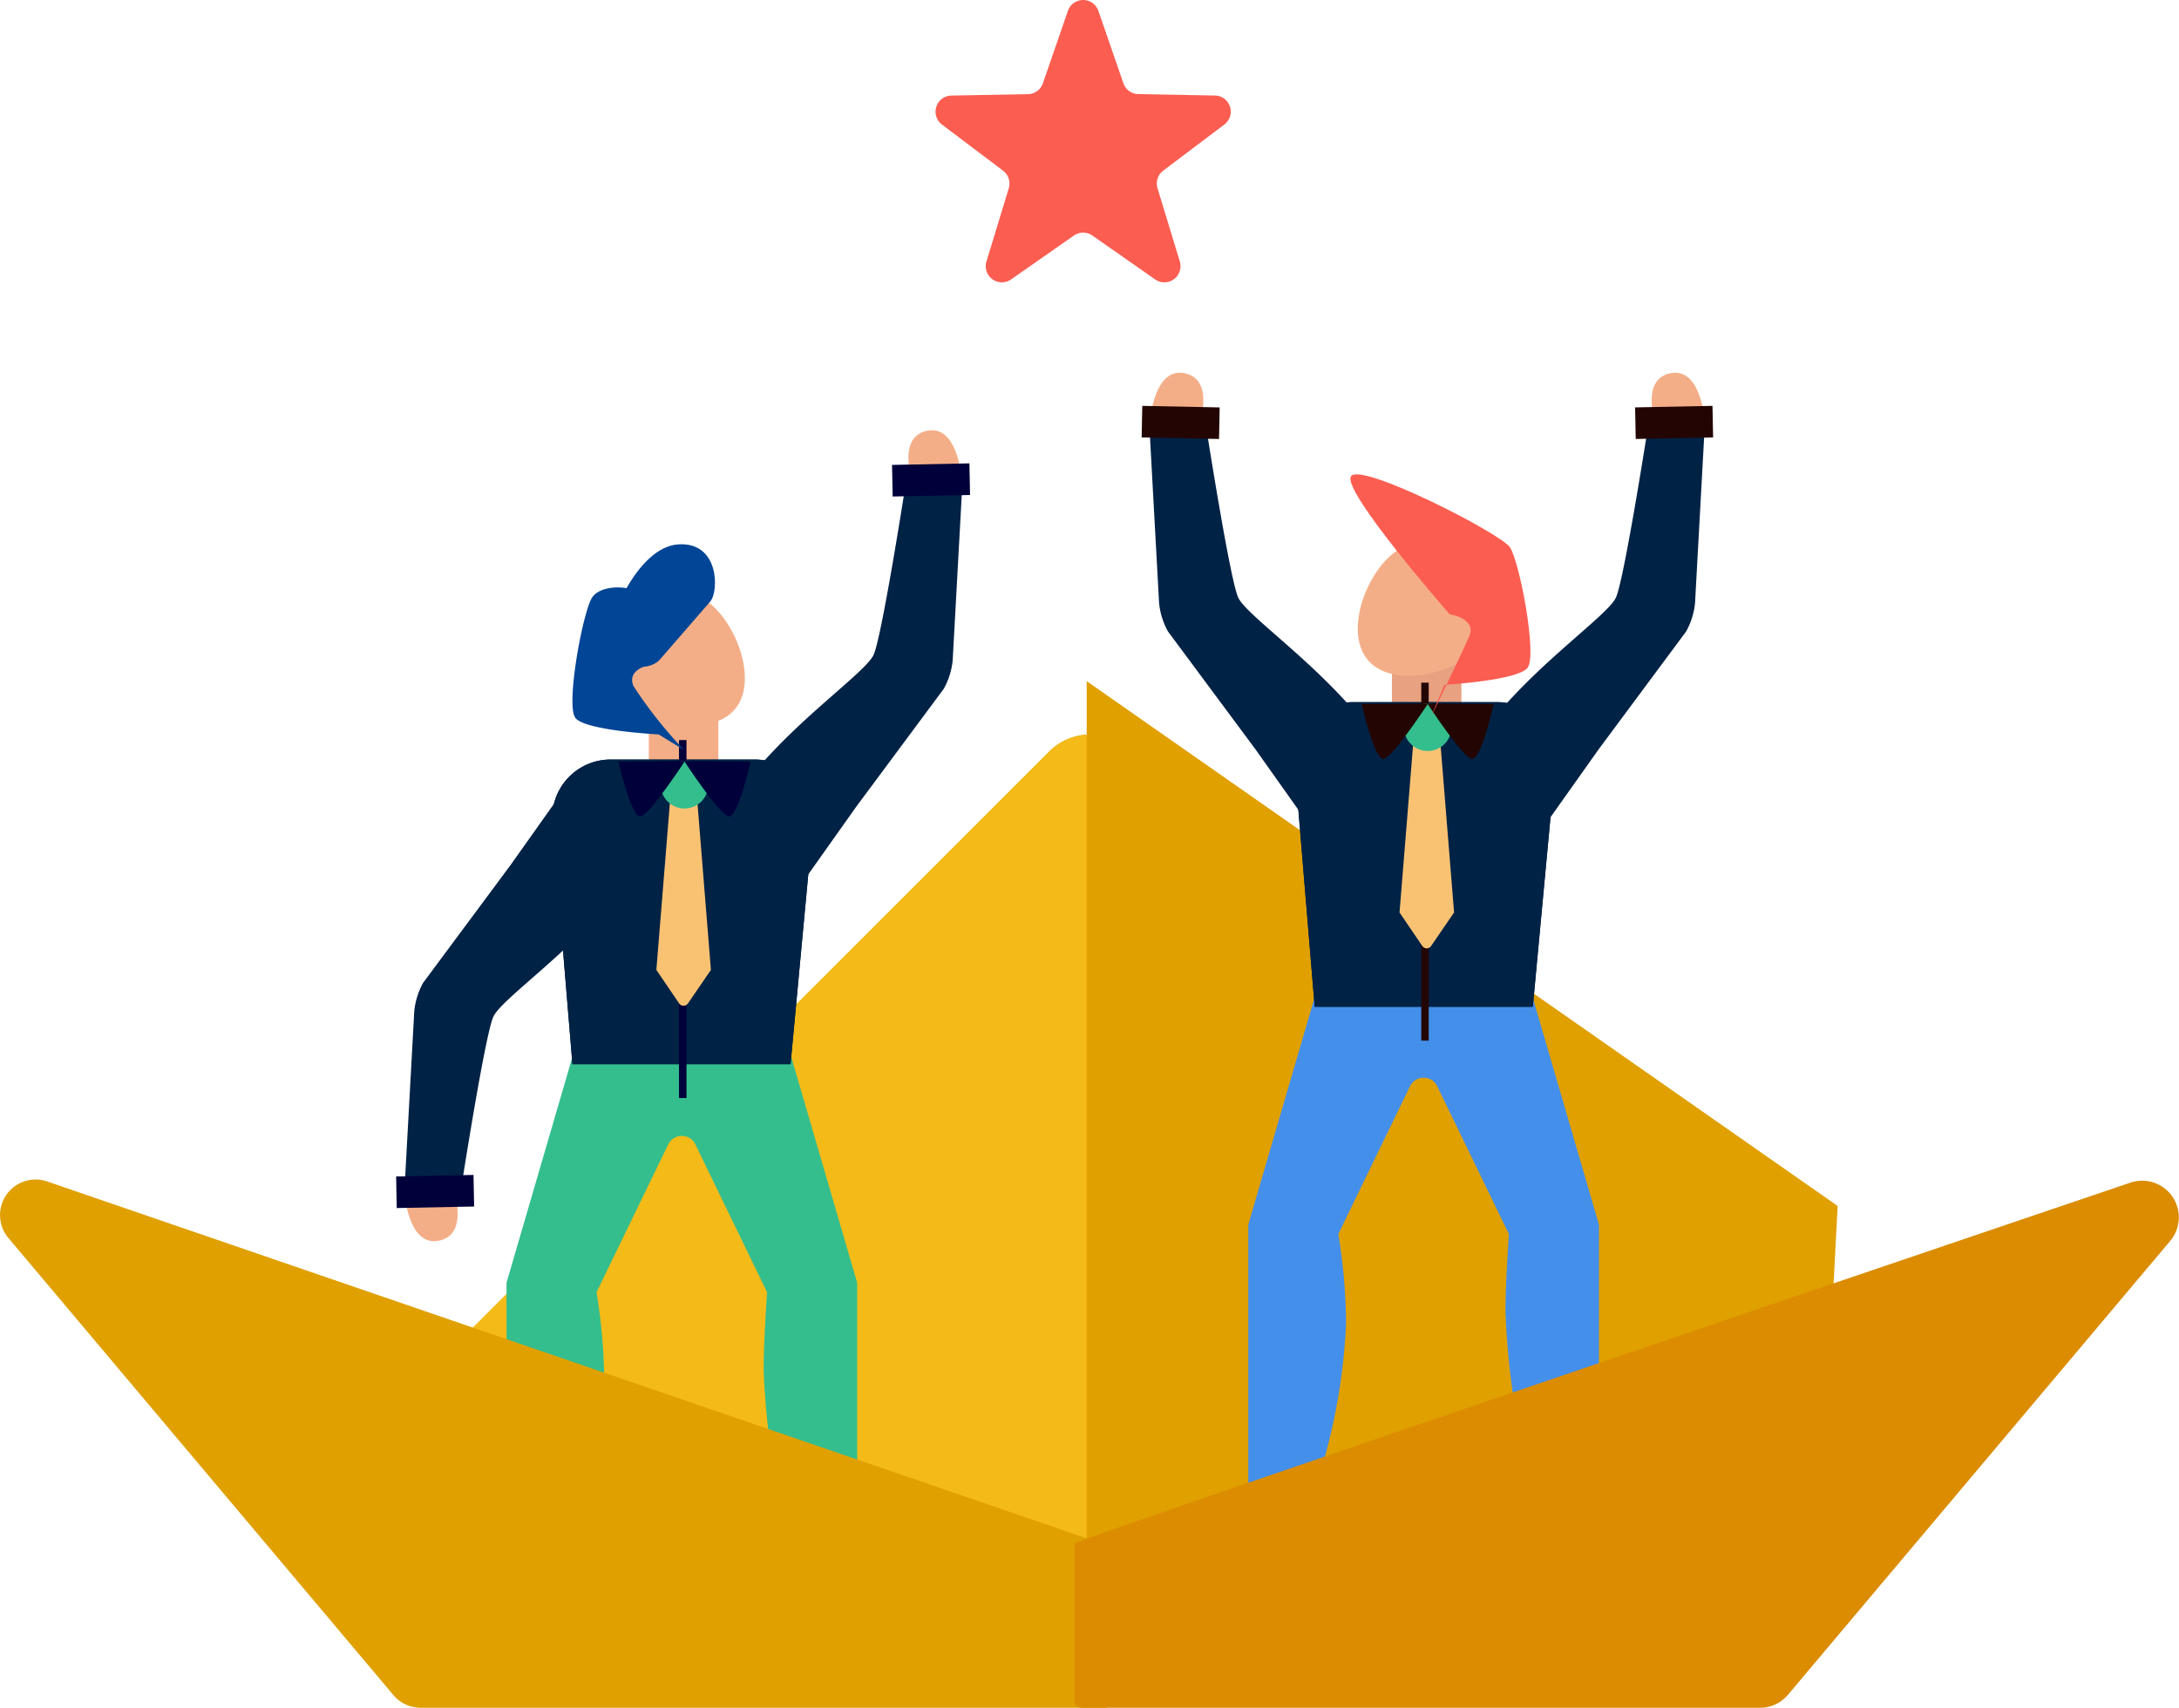 <svg xmlns="http://www.w3.org/2000/svg" width="153.08" height="120"><defs><clipPath id="prefix__clip-path"><path id="prefix__パス_181" d="M724.046 143.748l41.9-41.9a4.084 4.084 0 015.775 0l37.679 37.693c2.988 2.988 4.782 21.557 1.159 23.731l-84.369-8.913a6.5 6.5 0 01-2.144-10.611z" class="prefix__cls-1" data-name="パス 181" transform="translate(-722.142 -100.656)"/></clipPath><clipPath id="prefix__clip-path-2"><path id="prefix__パス_191" d="M802.688 96.983h10.152a4.1 4.1 0 014.078 4.476l-1.58 16.932h-15.324l-1.408-16.975a4.1 4.1 0 014.082-4.433z" class="prefix__cls-2" data-name="パス 191" transform="translate(-798.592 -96.983)"/></clipPath><clipPath id="prefix__clip-path-3"><path id="prefix__パス_198" d="M806.42 83.609c-1.867 1.643-3.2 5.5-1.558 7.37s5.641 1.035 7.508-.608a4.5 4.5 0 00-5.949-6.762z" class="prefix__cls-3" data-name="パス 198" transform="translate(-804.119 -82.487)"/></clipPath><clipPath id="prefix__clip-path-4"><path id="prefix__パス_208" d="M736.84 102.08h10.152a4.1 4.1 0 014.078 4.476l-1.58 16.932h-15.324l-1.407-16.975a4.1 4.1 0 014.081-4.433z" class="prefix__cls-2" data-name="パス 208" transform="translate(-732.744 -102.08)"/></clipPath><clipPath id="prefix__clip-path-5"><path id="prefix__パス_215" d="M744.887 87.982c1.878 1.63 3.239 5.481 1.609 7.359s-5.633 1.074-7.512-.557a4.5 4.5 0 115.9-6.8z" class="prefix__cls-3" data-name="パス 215" transform="translate(-737.432 -86.88)"/></clipPath><style>.prefix__cls-1{fill:#f3ba18}.prefix__cls-2{fill:#002245}.prefix__cls-3{fill:#f4ae87}.prefix__cls-5{fill:#e0a000}.prefix__cls-7{fill:#c77f67}.prefix__cls-9{fill:#230603}.prefix__cls-11{fill:#f9c273}.prefix__cls-12{fill:#34be8e}.prefix__cls-14{fill:#fb5d51}.prefix__cls-15{fill:#00003a}.prefix__cls-18{fill:#014596}</style></defs><g id="prefix__グループ_1273" data-name="グループ 1273" transform="translate(-683.757 -34.625)"><g id="prefix__グループ_835" data-name="グループ 835" transform="translate(713.652 86.234)"><path id="prefix__パス_178" d="M724.046 143.748l41.9-41.9a4.084 4.084 0 015.775 0l44.879 44.888c2.988 2.988-2.413 14.362-6.037 16.536l-84.369-8.913a6.5 6.5 0 01-2.148-10.611z" class="prefix__cls-1" data-name="パス 178" transform="translate(-722.142 -100.656)"/></g><g id="prefix__グループ_839" data-name="グループ 839" transform="translate(713.719 86.234)"><path id="prefix__パス_179" d="M724.046 143.748l41.9-41.9a4.084 4.084 0 015.775 0l37.679 37.693c2.988 2.988 4.782 21.557 1.159 23.731l-84.369-8.913a6.5 6.5 0 01-2.144-10.611z" class="prefix__cls-1" data-name="パス 179" transform="translate(-722.142 -100.656)"/><g id="prefix__グループ_838" data-name="グループ 838"><g id="prefix__グループ_837" data-name="グループ 837" transform="translate(46.381 -3.747)"><g id="prefix__グループ_836" data-name="グループ 836"><path id="prefix__パス_180" d="M779.973 160.816V95.983l52.758 36.878-.919 17.455-39.5 10.762z" class="prefix__cls-5" data-name="パス 180" transform="translate(-779.973 -95.983)"/></g></g></g></g><g id="prefix__グループ_840" data-name="グループ 840" transform="translate(781.543 80.949)"><path id="prefix__長方形_436" d="M0 0h4.882v5.104H0z" data-name="長方形 436" fill="#e8a181"/></g><g id="prefix__グループ_841" data-name="グループ 841" transform="translate(791.666 138.786)"><path id="prefix__パス_182" d="M819.908 166.7v2.576h8.663s.6-1.8-2.4-2.318-4.379-.773-4.379-.773z" class="prefix__cls-7" data-name="パス 182" transform="translate(-819.908 -166.181)"/></g><g id="prefix__グループ_842" data-name="グループ 842" transform="translate(768.126 138.786)"><path id="prefix__パス_183" d="M798.92 166.7v2.576h-8.663s-.6-1.8 2.4-2.318 4.379-.773 4.379-.773z" class="prefix__cls-7" data-name="パス 183" transform="translate(-790.208 -166.181)"/></g><g id="prefix__グループ_843" data-name="グループ 843" transform="translate(799.783 60.814)"><path id="prefix__パス_184" d="M830.3 70.964s-.929-2.916 1.17-3.281S833.821 71 833.821 71z" class="prefix__cls-3" data-name="パス 184" transform="translate(-830.091 -67.657)"/></g><g id="prefix__グループ_844" data-name="グループ 844" transform="translate(771.455 104.697)"><path id="prefix__パス_185" d="M799.229 123.676h15.313l4.66 15.978V158.3h-4.66a56.606 56.606 0 01-1.9-12.317c-.051-1.52.233-5.667.233-5.667l-5.039-10.392a1.051 1.051 0 00-.946-.593h-.014a1.052 1.052 0 00-.946.593l-5.038 10.392a40.154 40.154 0 01.543 6.333 42.319 42.319 0 01-2.208 11.652h-4.66v-18.647z" data-name="パス 185" transform="translate(-794.569 -123.676)" fill="#448fea"/></g><g id="prefix__グループ_845" data-name="グループ 845" transform="translate(774.695 83.962)"><path id="prefix__パス_186" d="M802.688 96.983h10.152a4.1 4.1 0 014.078 4.476l-1.58 16.932h-15.324l-1.408-16.975a4.1 4.1 0 014.082-4.433z" class="prefix__cls-2" data-name="パス 186" transform="translate(-798.592 -96.983)"/></g><g id="prefix__グループ_846" data-name="グループ 846" transform="translate(786.665 64.022)"><path id="prefix__パス_187" d="M818.355 101.764c-3.174-3.009-6.9-3.35-2.978-8.415 3.3-4.257 8.332-7.654 8.926-8.926s2.334-12.5 2.334-12.5l3.937-.1-.712 12.985a5.176 5.176 0 01-.624 1.993l-6.149 8.285z" class="prefix__cls-2" data-name="パス 187" transform="translate(-813.69 -71.828)"/></g><g id="prefix__グループ_847" data-name="グループ 847" transform="translate(798.627 63.143)"><path id="prefix__長方形_437" d="M0 0h5.437v2.219H0z" class="prefix__cls-9" data-name="長方形 437" transform="rotate(-1.138 5.437 .054)"/></g><g id="prefix__グループ_848" data-name="グループ 848" transform="translate(764.563 60.814)"><path id="prefix__パス_188" d="M789.2 70.964s.93-2.916-1.17-3.281S785.671 71 785.671 71z" class="prefix__cls-3" data-name="パス 188" transform="translate(-785.671 -67.657)"/></g><g id="prefix__グループ_849" data-name="グループ 849" transform="translate(764.474 64.022)"><path id="prefix__パス_189" d="M797.89 101.764c3.174-3.009 6.9-3.35 2.978-8.415-3.3-4.257-8.332-7.654-8.925-8.926s-2.335-12.5-2.335-12.5l-3.937-.1.712 12.985a5.178 5.178 0 00.624 1.993l6.149 8.285z" class="prefix__cls-2" data-name="パス 189" transform="translate(-785.671 -71.828)"/></g><g id="prefix__グループ_850" data-name="グループ 850" transform="translate(763.961 63.143)"><path id="prefix__長方形_438" d="M0 0h2.219v5.437H0z" class="prefix__cls-9" data-name="長方形 438" transform="rotate(-88.862 1.132 1.11)"/></g><g id="prefix__グループ_853" data-name="グループ 853" transform="translate(774.695 83.962)"><path id="prefix__パス_190" d="M802.688 96.983h10.152a4.1 4.1 0 014.078 4.476l-1.58 16.932h-15.324l-1.408-16.975a4.1 4.1 0 014.082-4.433z" class="prefix__cls-2" data-name="パス 190" transform="translate(-798.592 -96.983)"/><g id="prefix__グループ_852" data-name="グループ 852"><g id="prefix__グループ_851" data-name="グループ 851" transform="translate(8.909 -1.369)"><path id="prefix__長方形_439" d="M0 0h.525v25.152H0z" class="prefix__cls-9" data-name="長方形 439"/></g></g></g><g id="prefix__グループ_854" data-name="グループ 854" transform="translate(782.081 84.981)"><path id="prefix__パス_192" d="M808.877 98.228h1.609l1.109 13.759-1.613 2.357a.374.374 0 01-.619 0l-1.6-2.355z" class="prefix__cls-11" data-name="パス 192" transform="translate(-807.767 -98.228)"/></g><g id="prefix__グループ_855" data-name="グループ 855" transform="translate(782.386 84.056)"><path id="prefix__パス_193" d="M808.147 98.64a1.669 1.669 0 101.67-1.669 1.669 1.669 0 00-1.67 1.669z" class="prefix__cls-12" data-name="パス 193" transform="translate(-808.147 -96.971)"/></g><g id="prefix__グループ_856" data-name="グループ 856" transform="translate(784.027 84.053)"><path id="prefix__パス_194" d="M810.229 96.971s2.445 3.745 3.111 3.893 1.553-3.846 1.553-3.846z" class="prefix__cls-9" data-name="パス 194" transform="translate(-810.229 -96.971)"/></g><g id="prefix__グループ_857" data-name="グループ 857" transform="translate(779.42 84.053)"><path id="prefix__パス_195" d="M809.082 96.971s-2.445 3.745-3.111 3.893-1.553-3.846-1.553-3.846z" class="prefix__cls-9" data-name="パス 195" transform="translate(-804.418 -96.971)"/></g><g id="prefix__グループ_861" data-name="グループ 861" transform="translate(779.143 72.548)"><path id="prefix__パス_196" d="M806.42 83.609c-1.867 1.643-3.2 5.5-1.558 7.37s5.641 1.035 7.508-.608a4.5 4.5 0 00-5.949-6.762z" class="prefix__cls-3" data-name="パス 196" transform="translate(-804.119 -82.487)"/><g id="prefix__グループ_860" data-name="グループ 860"><g id="prefix__グループ_859" data-name="グループ 859" transform="translate(-.519 -4.593)"><g id="prefix__グループ_858" data-name="グループ 858"><path id="prefix__パス_197" d="M809.1 93.878s2.163-4.455 2.716-5.73-1.368-1.555-1.368-1.555-7.622-8.7-6.929-9.7 10.49 4.005 11.161 4.992 1.927 7.566 1.241 8.466-5.842 1.2-5.842 1.2z" class="prefix__cls-14" data-name="パス 197" transform="translate(-803.471 -76.76)"/></g></g></g></g><g id="prefix__グループ_862" data-name="グループ 862" transform="translate(729.338 84.211)"><path id="prefix__長方形_440" d="M0 0h4.882v5.104H0z" class="prefix__cls-3" data-name="長方形 440"/></g><g id="prefix__グループ_863" data-name="グループ 863" transform="translate(739.131 142.874)"><path id="prefix__パス_199" d="M753.624 171.794v2.575h8.663s.6-1.8-2.4-2.318-4.378-.773-4.378-.773z" class="prefix__cls-7" data-name="パス 199" transform="translate(-753.624 -171.278)"/></g><g id="prefix__グループ_864" data-name="グループ 864" transform="translate(715.591 142.874)"><path id="prefix__パス_200" d="M732.636 171.794v2.575h-8.664s-.6-1.8 2.4-2.318 4.379-.773 4.379-.773z" class="prefix__cls-7" data-name="パス 200" transform="translate(-723.923 -171.278)"/></g><g id="prefix__グループ_865" data-name="グループ 865" transform="translate(747.573 64.856)"><path id="prefix__パス_201" d="M764.448 76.062s-.929-2.917 1.17-3.282 2.355 3.32 2.355 3.32z" class="prefix__cls-3" data-name="パス 201" transform="translate(-764.243 -72.754)"/></g><g id="prefix__グループ_867" data-name="グループ 867" transform="translate(719.342 108.784)"><g id="prefix__グループ_866" data-name="グループ 866"><path id="prefix__パス_202" d="M733.381 128.773h15.312l4.661 15.978V163.4h-4.661a56.593 56.593 0 01-1.9-12.316c-.051-1.521.233-5.668.233-5.668l-5.039-10.392a1.051 1.051 0 00-.946-.594h-.014a1.051 1.051 0 00-.946.594l-5.038 10.392a40.158 40.158 0 01.543 6.333 42.331 42.331 0 01-2.207 11.651h-4.66v-18.65z" class="prefix__cls-12" data-name="パス 202" transform="translate(-728.721 -128.773)"/></g></g><g id="prefix__グループ_868" data-name="グループ 868" transform="translate(722.55 87.995)"><path id="prefix__パス_203" d="M736.84 102.08h10.152a4.1 4.1 0 014.078 4.476l-1.58 16.932h-15.324l-1.407-16.975a4.1 4.1 0 014.081-4.433z" class="prefix__cls-2" data-name="パス 203" transform="translate(-732.744 -102.08)"/></g><g id="prefix__グループ_869" data-name="グループ 869" transform="translate(734.513 68.05)"><path id="prefix__パス_204" d="M752.507 106.861c-3.174-3.008-6.9-3.35-2.978-8.415 3.3-4.257 8.331-7.654 8.926-8.926s2.334-12.5 2.334-12.5l3.937-.1-.712 12.985a5.177 5.177 0 01-.624 1.992l-6.149 8.285z" class="prefix__cls-2" data-name="パス 204" transform="translate(-747.842 -76.925)"/></g><g id="prefix__グループ_870" data-name="グループ 870" transform="translate(746.425 67.185)"><path id="prefix__長方形_441" d="M0 0h5.437v2.219H0z" class="prefix__cls-15" data-name="長方形 441" transform="rotate(-1.14 5.428 .054)"/></g><g id="prefix__グループ_871" data-name="グループ 871" transform="translate(712.18 118.495)"><path id="prefix__パス_205" d="M723.13 140.446s.93 2.917-1.17 3.282-2.355-3.319-2.355-3.319z" class="prefix__cls-3" data-name="パス 205" transform="translate(-719.605 -140.408)"/></g><g id="prefix__グループ_872" data-name="グループ 872" transform="translate(712.149 88.718)"><path id="prefix__パス_206" d="M731.824 103.082c3.173 3.008 6.9 3.35 2.977 8.415-3.3 4.257-8.331 7.654-8.926 8.926s-2.334 12.5-2.334 12.5l-3.937.1.712-12.985a5.18 5.18 0 01.624-1.992l6.149-8.285z" class="prefix__cls-2" data-name="パス 206" transform="translate(-719.605 -103.082)"/></g><g id="prefix__グループ_873" data-name="グループ 873" transform="translate(711.586 117.183)"><path id="prefix__長方形_442" d="M0 0h5.437v2.219H0z" class="prefix__cls-15" data-name="長方形 442" transform="rotate(-1.139 5.433 .054)"/></g><g id="prefix__グループ_876" data-name="グループ 876" transform="translate(722.55 87.995)"><path id="prefix__パス_207" d="M736.84 102.08h10.152a4.1 4.1 0 014.078 4.476l-1.58 16.932h-15.324l-1.407-16.975a4.1 4.1 0 014.081-4.433z" class="prefix__cls-2" data-name="パス 207" transform="translate(-732.744 -102.08)"/><g id="prefix__グループ_875" data-name="グループ 875"><g id="prefix__グループ_874" data-name="グループ 874" transform="translate(8.909 -1.369)"><path id="prefix__長方形_443" d="M0 0h.525v25.152H0z" class="prefix__cls-15" data-name="長方形 443"/></g></g></g><g id="prefix__グループ_877" data-name="グループ 877" transform="translate(729.872 89.016)"><path id="prefix__パス_209" d="M743.029 103.325h1.609l1.109 13.759-1.612 2.357a.375.375 0 01-.62 0l-1.6-2.356z" class="prefix__cls-11" data-name="パス 209" transform="translate(-741.919 -103.325)"/></g><g id="prefix__グループ_878" data-name="グループ 878" transform="translate(730.176 88.097)"><path id="prefix__パス_210" d="M742.3 103.738a1.669 1.669 0 101.669-1.67 1.668 1.668 0 00-1.669 1.67z" class="prefix__cls-12" data-name="パス 210" transform="translate(-742.3 -102.068)"/></g><g id="prefix__グループ_879" data-name="グループ 879" transform="translate(731.821 88.094)"><path id="prefix__パス_211" d="M744.381 102.068s2.445 3.745 3.111 3.893 1.553-3.846 1.553-3.846z" class="prefix__cls-15" data-name="パス 211" transform="translate(-744.381 -102.068)"/></g><g id="prefix__グループ_880" data-name="グループ 880" transform="translate(727.214 88.094)"><path id="prefix__パス_212" d="M743.234 102.068s-2.445 3.745-3.111 3.893-1.554-3.846-1.554-3.846z" class="prefix__cls-15" data-name="パス 212" transform="translate(-738.57 -102.068)"/></g><g id="prefix__グループ_884" data-name="グループ 884" transform="translate(726.294 76.029)"><path id="prefix__パス_213" d="M744.887 87.982c1.878 1.63 3.239 5.481 1.609 7.359s-5.633 1.074-7.512-.557a4.5 4.5 0 115.9-6.8z" class="prefix__cls-3" data-name="パス 213" transform="translate(-737.432 -86.88)"/><g id="prefix__グループ_883" data-name="グループ 883"><g id="prefix__グループ_882" data-name="グループ 882" transform="translate(-2.324 -.131)"><g id="prefix__グループ_881" data-name="グループ 881"><path id="prefix__パス_214" d="M742.395 98.154a30.406 30.406 0 01-3.563-4.493c-.562-1.271 1.357-1.564 1.357-1.564l-.5-1.9s.772-1.681.072-2.68-3.17-1.087-3.834-.1-1.875 7.579-1.183 8.474 5.851 1.159 5.851 1.159z" class="prefix__cls-18" data-name="パス 214" transform="translate(-734.534 -86.717)"/></g></g></g></g><g id="prefix__グループ_885" data-name="グループ 885" transform="translate(683.757 117.501)"><path id="prefix__パス_216" d="M687.084 139.785l75.2 25.825-.788 11.155h-48.185a2.5 2.5 0 01-1.916-.891l-27.037-32.106a2.5 2.5 0 012.726-3.983z" class="prefix__cls-5" data-name="パス 216" transform="translate(-683.757 -139.641)"/></g><g id="prefix__グループ_886" data-name="グループ 886" transform="translate(759.247 117.579)"><path id="prefix__パス_217" d="M854.2 139.886s-74.169 25.133-74.169 25.349v11.043a.505.505 0 00.506.506h47.642a2.573 2.573 0 001.969-.916L857 143.98a2.574 2.574 0 00-2.8-4.094z" data-name="パス 217" transform="translate(-780.028 -139.738)" fill="#db8c00"/></g><g id="prefix__グループ_888" data-name="グループ 888" transform="translate(726.434 72.868)"><g id="prefix__グループ_887" data-name="グループ 887"><path id="prefix__パス_218" d="M741.3 90.965l3.52-4.057c.609-.7.653-4.219-2.261-4.013s-5.056 5.587-4.952 7.044 2.741 2.118 3.693 1.026z" class="prefix__cls-18" data-name="パス 218" transform="translate(-737.599 -82.886)"/></g></g><g id="prefix__グループ_889" data-name="グループ 889" transform="translate(749.479 34.625)"><path id="prefix__パス_219" d="M778.211 35.388l1.756 5.086a1.134 1.134 0 001.05.763l5.381.1a1.133 1.133 0 01.662 2.037l-4.295 3.242a1.133 1.133 0 00-.4 1.234l1.567 5.15a1.133 1.133 0 01-1.732 1.259l-4.411-3.083a1.134 1.134 0 00-1.3 0l-4.41 3.083A1.133 1.133 0 01770.348 53l1.568-5.147a1.133 1.133 0 00-.4-1.234l-4.294-3.242a1.133 1.133 0 01.661-2.037l5.38-.1a1.133 1.133 0 001.05-.763l1.756-5.086a1.133 1.133 0 012.142-.003z" class="prefix__cls-14" data-name="パス 219" transform="translate(-766.769 -34.625)"/></g></g></svg>